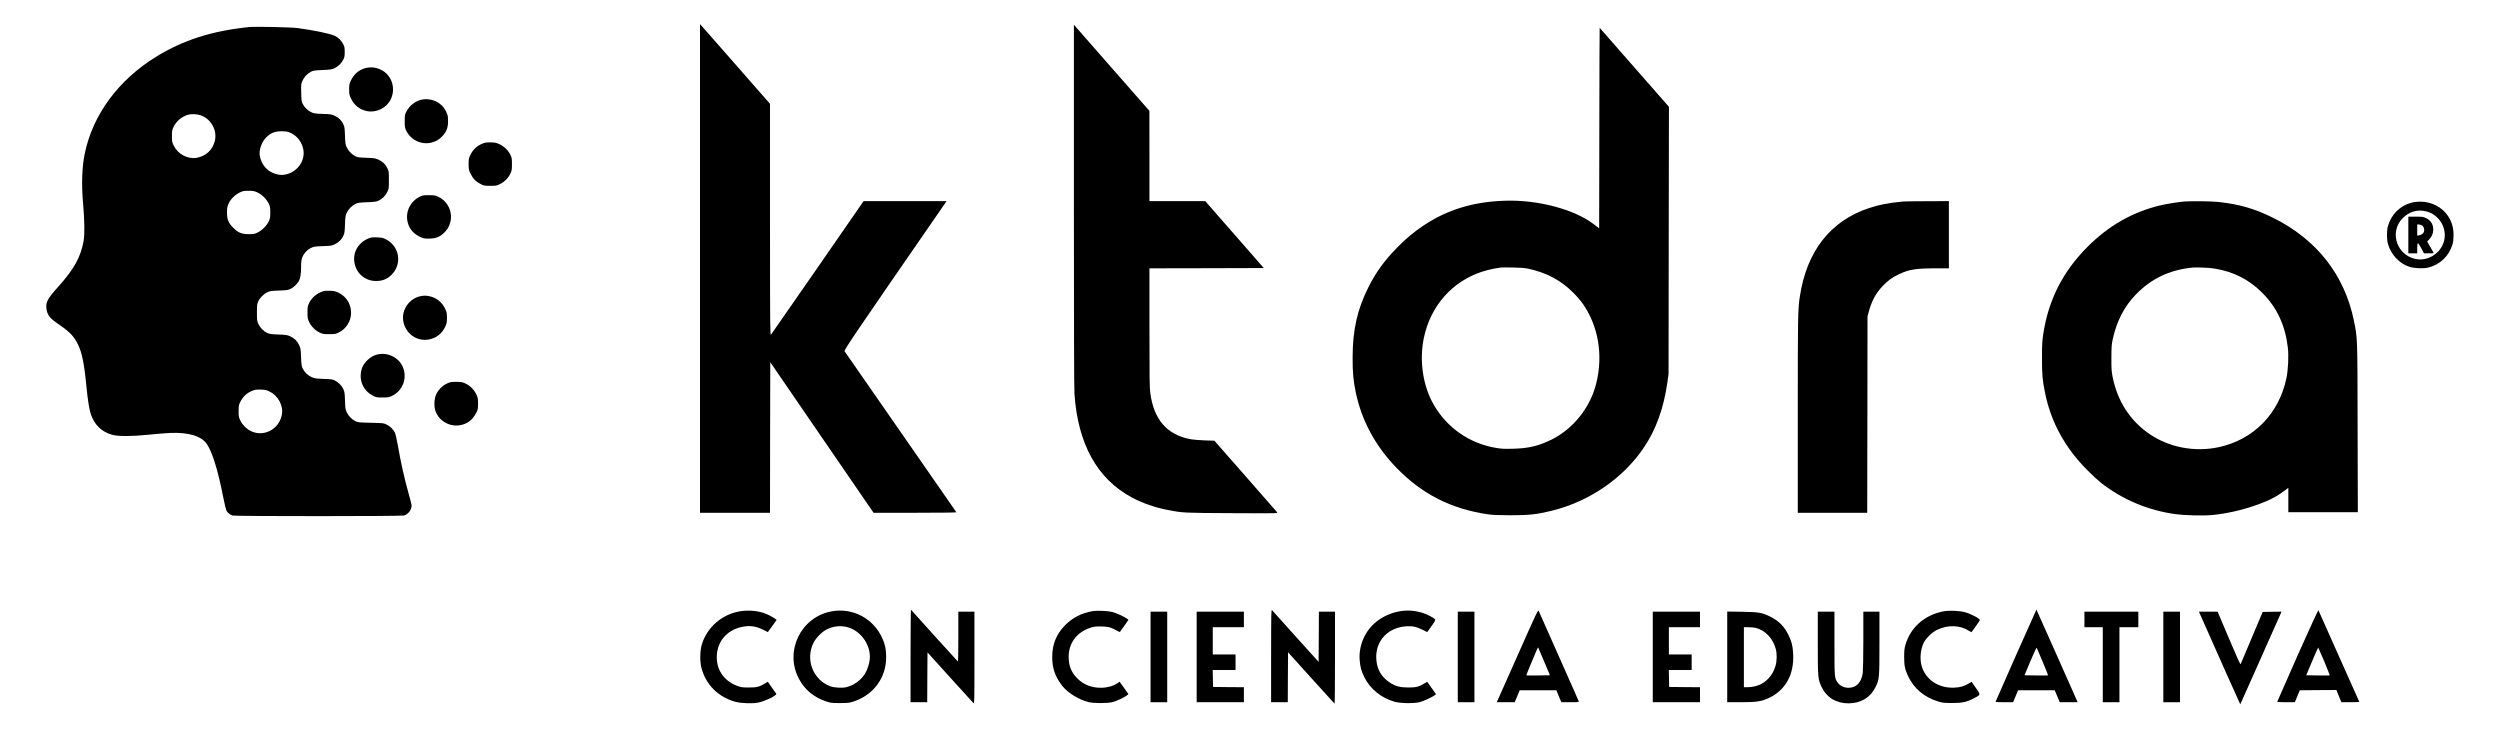 <?xml version="1.0" standalone="no"?>
<!DOCTYPE svg PUBLIC "-//W3C//DTD SVG 20010904//EN"
 "http://www.w3.org/TR/2001/REC-SVG-20010904/DTD/svg10.dtd">
<svg version="1.0" xmlns="http://www.w3.org/2000/svg"
 width="4500pt" height="1343pt" viewBox="0 0 4500 1343"
 preserveAspectRatio="xMidYMid meet">

<g transform="translate(0,1343) scale(0.1,-0.1)"
fill="#000000" stroke="none">
<path d="M12600 8597 l0 -4397 630 0 630 0 2 1355 3 1355 929 -1355 930 -1355
748 0 c466 0 747 4 743 9 -3 6 -454 655 -1002 1443 -547 788 -1002 1443 -1010
1454 -14 22 146 258 1748 2577 l88 127 -747 0 -747 0 -825 -1192 c-454 -655
-833 -1201 -842 -1212 -16 -20 -17 92 -18 2067 l0 2088 -606 692 c-334 381
-617 703 -630 717 l-24 25 0 -4398z"/>
<path d="M19330 9740 c0 -2077 4 -3299 10 -3395 62 -911 410 -1537 1041 -1874
185 -98 417 -179 638 -221 273 -52 284 -53 1160 -57 804 -4 823 -4 810 15 -8
10 -265 304 -572 654 l-558 635 -177 6 c-97 4 -211 13 -252 21 -423 79 -662
353 -725 833 -13 95 -15 290 -15 1178 l0 1065 1029 2 1029 3 -526 602 -527
602 -502 0 -503 1 0 813 -1 812 -641 730 c-352 402 -658 750 -679 775 l-39 45
0 -3245z"/>
<path d="M4495 12944 c-680 -69 -1196 -234 -1689 -538 -679 -420 -1136 -1042
-1281 -1743 -49 -238 -60 -551 -30 -888 27 -312 31 -554 11 -675 -49 -291
-172 -514 -461 -835 -185 -205 -223 -275 -210 -384 15 -122 57 -177 225 -291
151 -102 231 -175 291 -268 111 -169 156 -354 204 -842 26 -263 51 -417 81
-508 65 -190 194 -315 379 -367 110 -31 352 -31 645 -1 140 15 320 29 400 33
340 14 567 -56 666 -204 98 -147 195 -462 290 -941 24 -123 51 -236 59 -252
20 -39 69 -77 113 -90 52 -14 3033 -14 3085 1 79 22 145 116 135 191 -3 18
-30 125 -62 238 -70 252 -134 539 -181 814 -22 124 -45 225 -56 248 -31 61
-83 112 -146 144 -58 29 -58 29 -288 34 -214 5 -233 7 -277 29 -66 32 -125 93
-156 159 -24 51 -27 73 -32 212 -5 143 -8 160 -33 212 -31 62 -84 115 -149
149 -37 20 -64 24 -203 29 -143 6 -166 9 -216 32 -69 32 -127 88 -160 154 -21
43 -24 68 -30 206 -6 151 -7 160 -38 222 -36 74 -82 119 -160 154 -48 22 -73
26 -210 31 -137 6 -162 9 -205 30 -66 32 -122 91 -155 160 -24 53 -26 65 -26
206 0 133 3 155 22 197 30 66 96 133 161 165 52 25 69 28 217 33 146 6 164 9
210 32 53 27 123 95 148 145 24 45 37 137 37 254 0 84 5 120 20 163 27 72 88
139 157 173 53 25 69 28 218 33 158 6 161 7 223 40 69 36 110 79 144 150 19
38 23 68 28 200 5 139 8 161 32 210 31 66 86 123 153 158 46 23 64 26 210 32
131 5 168 10 206 27 67 30 124 86 159 155 30 60 30 63 30 218 0 155 0 158 -30
218 -36 71 -83 115 -160 150 -49 23 -72 27 -210 32 -134 4 -161 8 -202 28 -65
32 -125 94 -156 160 -24 51 -27 73 -32 212 -5 132 -9 162 -28 200 -35 74 -78
117 -149 152 -64 31 -72 33 -223 38 -144 5 -160 8 -212 33 -62 30 -115 83
-150 149 -20 38 -23 60 -26 200 -4 153 -3 159 23 215 32 71 84 126 150 161 46
23 64 26 212 32 147 7 167 10 216 33 66 33 121 86 155 152 23 43 27 62 27 140
0 79 -4 97 -28 142 -35 68 -88 120 -151 149 -89 41 -392 103 -676 140 -119 15
-751 28 -855 18z m-883 -1589 c189 -66 303 -274 254 -465 -41 -160 -159 -270
-324 -300 -162 -29 -338 63 -415 219 -30 61 -32 72 -32 171 0 93 3 112 27 162
50 108 156 195 273 225 58 15 155 9 217 -12z m1630 -323 c116 -57 196 -166
219 -301 32 -181 -93 -374 -279 -431 -81 -25 -143 -25 -224 0 -155 48 -257
170 -283 336 -14 93 32 229 106 309 84 91 171 126 305 122 79 -2 100 -7 156
-35z m-600 -1070 c79 -39 159 -120 196 -199 24 -51 27 -70 27 -158 0 -88 -3
-107 -27 -158 -38 -80 -117 -160 -197 -200 -60 -29 -73 -32 -161 -32 -132 1
-192 26 -281 114 -88 88 -113 150 -113 276 0 70 5 103 23 148 42 106 160 209
274 238 18 4 69 7 114 5 68 -2 92 -8 145 -34z m211 -3580 c162 -80 256 -267
217 -433 -71 -304 -426 -420 -650 -212 -40 37 -70 77 -92 121 -31 62 -33 73
-33 172 0 94 3 111 27 160 51 104 126 172 231 211 41 15 72 19 143 16 79 -2
100 -7 157 -35z"/>
<path d="M28788 11126 l-3 -1806 -100 76 c-350 267 -1004 440 -1595 421 -573
-18 -1039 -161 -1469 -448 -180 -121 -307 -227 -477 -400 -229 -235 -373 -434
-510 -704 -204 -405 -287 -774 -287 -1280 0 -260 12 -399 54 -605 105 -515
354 -978 739 -1374 457 -470 978 -735 1635 -833 93 -13 185 -17 415 -18 332 0
478 16 740 81 679 167 1290 587 1662 1141 215 320 354 703 420 1163 l22 155 3
2406 4 2406 -622 709 c-342 390 -623 711 -625 713 -2 2 -5 -809 -6 -1803z
m-1268 -2535 c320 -71 579 -209 795 -426 61 -60 138 -149 172 -198 285 -404
374 -934 243 -1447 -110 -433 -413 -810 -805 -1004 -229 -113 -408 -156 -685
-163 -169 -5 -212 -2 -319 16 -463 79 -859 350 -1101 754 -208 348 -279 816
-188 1237 123 569 509 1004 1046 1180 65 21 160 45 212 54 52 8 106 18 120 20
14 3 113 3 220 1 150 -3 217 -8 290 -24z"/>
<path d="M6585 12206 c-119 -29 -213 -107 -268 -224 -29 -61 -32 -76 -32 -162
0 -86 3 -101 32 -162 59 -125 161 -204 294 -229 168 -31 348 59 422 212 91
186 28 413 -144 516 -96 57 -201 74 -304 49z"/>
<path d="M7602 11639 c-115 -20 -227 -104 -285 -214 -31 -57 -32 -65 -32 -175
0 -107 2 -119 29 -175 83 -168 275 -257 454 -211 84 21 141 56 201 122 71 78
95 145 96 264 0 82 -4 103 -27 153 -37 79 -62 112 -119 157 -86 68 -206 98
-317 79z"/>
<path d="M8715 10857 c-115 -39 -199 -111 -248 -215 -29 -61 -32 -75 -32 -168
0 -96 2 -103 38 -176 43 -87 98 -142 186 -185 51 -25 66 -28 166 -28 104 0
114 2 176 32 80 39 150 111 187 191 24 51 27 69 27 167 0 101 -2 115 -29 170
-39 80 -111 149 -193 188 -56 26 -82 32 -153 34 -52 2 -101 -2 -125 -10z"/>
<path d="M7610 9911 c-189 -62 -307 -248 -280 -440 19 -134 95 -237 218 -298
72 -36 81 -38 171 -38 120 1 188 25 265 96 66 60 101 117 122 201 46 179 -43
371 -211 453 -52 26 -72 30 -160 32 -55 1 -111 -1 -125 -6z"/>
<path d="M34260 9803 c-277 -27 -426 -55 -614 -117 -699 -230 -1128 -780
-1250 -1601 -34 -227 -36 -340 -36 -2112 l0 -1773 625 0 625 0 3 1768 2 1767
23 84 c51 191 126 331 246 458 97 103 174 159 297 217 181 86 307 106 662 106
l237 0 0 605 0 605 -392 -2 c-216 0 -409 -3 -428 -5z"/>
<path d="M39320 9803 c-105 -8 -334 -45 -445 -72 -495 -121 -920 -364 -1296
-740 -447 -447 -706 -956 -800 -1571 -19 -123 -23 -188 -23 -425 -1 -306 7
-402 55 -637 106 -525 359 -988 759 -1389 85 -86 193 -186 240 -223 389 -307
851 -502 1350 -571 164 -22 498 -31 656 -16 320 30 680 122 981 251 125 54
215 106 326 189 l67 50 0 -219 0 -220 625 0 626 0 -4 1518 c-3 1673 -1 1605
-67 1932 -169 823 -672 1463 -1455 1850 -333 165 -610 245 -985 285 -121 13
-479 18 -610 8z m541 -1207 c343 -56 621 -197 859 -436 264 -263 414 -584 461
-985 18 -149 6 -401 -25 -551 -134 -641 -591 -1107 -1218 -1243 -424 -92 -885
-7 -1234 228 -355 238 -587 591 -676 1032 -20 100 -23 142 -23 344 1 201 4
243 23 334 72 328 205 589 411 803 279 292 609 449 1026 492 71 7 308 -3 396
-18z"/>
<path d="M43401 9780 c-200 -53 -355 -207 -417 -415 -25 -82 -25 -248 0 -329
57 -192 198 -343 377 -406 88 -31 259 -39 349 -16 213 53 373 208 436 421 12
41 18 94 18 165 0 171 -57 313 -170 426 -150 150 -379 210 -593 154z m272
-155 c81 -21 132 -50 194 -107 176 -167 186 -437 23 -612 -131 -139 -318 -183
-488 -114 -285 116 -370 477 -165 699 118 127 276 176 436 134z"/>
<path d="M43350 9200 l0 -330 80 0 80 0 0 90 c0 68 3 90 13 90 8 0 35 -40 61
-90 l47 -90 90 0 c82 0 89 1 80 18 -5 9 -32 57 -61 106 l-51 89 34 36 c46 48
68 93 74 155 11 104 -37 188 -132 232 -44 21 -65 24 -182 24 l-133 0 0 -330z
m240 175 c19 -10 33 -28 40 -53 20 -65 -14 -113 -88 -128 l-32 -6 0 101 0 101
25 0 c15 0 39 -7 55 -15z"/>
<path d="M6629 9137 c-182 -76 -281 -251 -249 -436 36 -206 211 -343 421 -328
98 6 170 38 242 106 200 190 152 516 -94 642 -57 29 -74 33 -164 36 -87 3
-107 1 -156 -20z"/>
<path d="M5815 8187 c-114 -38 -202 -112 -251 -212 -27 -55 -29 -69 -29 -170
0 -104 2 -114 32 -176 39 -80 111 -150 191 -187 51 -24 69 -27 167 -27 93 0
118 3 159 23 309 142 315 573 11 723 -54 26 -78 32 -152 35 -56 3 -102 -1
-128 -9z"/>
<path d="M7570 8099 c-203 -40 -347 -248 -311 -451 39 -222 243 -369 458 -329
136 25 237 103 296 229 28 60 32 76 32 162 0 86 -4 101 -32 162 -57 120 -163
204 -288 227 -67 12 -91 12 -155 0z"/>
<path d="M6779 7046 c-107 -29 -221 -131 -259 -232 -74 -200 4 -408 191 -506
61 -31 69 -33 174 -33 98 0 116 3 167 27 201 94 287 330 195 532 -79 171 -281
263 -468 212z"/>
<path d="M8093 6546 c-104 -34 -195 -114 -241 -214 -38 -81 -43 -221 -12 -305
101 -269 453 -344 655 -140 25 26 60 76 78 112 30 61 32 73 32 166 0 92 -3
106 -32 168 -39 82 -107 151 -189 191 -51 26 -72 30 -154 33 -61 2 -110 -2
-137 -11z"/>
<path d="M16390 1627 l0 -837 150 0 150 0 2 448 3 449 405 -449 c223 -247 413
-456 423 -465 16 -15 17 24 17 815 l0 832 -145 0 -145 0 0 -451 c0 -305 -3
-448 -10 -444 -8 5 -693 762 -842 930 -4 5 -8 -368 -8 -828z"/>
<path d="M22880 1628 l0 -838 150 0 150 0 2 450 3 449 415 -460 c228 -253 418
-463 422 -465 5 -3 8 369 8 825 l0 831 -145 0 -145 0 -2 -452 -3 -452 -410
454 c-225 250 -418 464 -427 475 -16 19 -17 -25 -18 -817z"/>
<path d="M27314 1626 l-372 -836 162 0 161 0 45 108 45 107 330 0 330 0 44
-108 45 -107 159 0 c147 0 159 1 154 18 -3 9 -163 373 -357 807 -193 435 -357
803 -363 818 -11 27 -34 -20 -383 -807z m480 -102 l105 -249 -211 -3 c-116 -1
-212 -1 -214 1 -2 2 30 83 71 181 41 98 89 211 106 252 17 41 33 73 35 71 2
-2 51 -116 108 -253z"/>
<path d="M36287 1632 c-202 -455 -367 -830 -367 -834 0 -5 71 -8 158 -8 l158
0 45 108 44 107 330 0 330 0 45 -107 45 -108 161 0 162 0 -370 833 c-204 457
-371 833 -372 834 0 1 -167 -371 -369 -825z m483 -118 c55 -131 98 -239 96
-241 -2 -2 -98 -2 -214 -1 l-211 3 106 253 c74 176 109 249 115 239 4 -9 53
-122 108 -253z"/>
<path d="M41357 1632 c-202 -455 -367 -830 -367 -834 0 -5 71 -8 159 -8 l158
0 45 108 44 107 330 3 329 2 45 -110 45 -110 163 0 c90 0 161 3 159 8 -3 4
-168 374 -367 822 -199 448 -365 820 -369 827 -3 6 -171 -360 -374 -815z m480
-108 c56 -136 101 -249 99 -251 -1 -2 -98 -2 -213 -1 l-211 3 106 252 c58 139
108 250 110 248 3 -3 52 -116 109 -251z"/>
<path d="M13335 2429 c-337 -49 -619 -295 -707 -618 -30 -110 -30 -307 0 -413
85 -299 298 -511 604 -599 101 -29 315 -37 414 -16 136 29 347 133 326 161 -5
6 -41 57 -80 113 l-72 102 -56 -34 c-98 -59 -144 -70 -289 -70 -118 1 -137 4
-205 29 -245 93 -382 298 -367 551 15 258 184 451 444 509 142 32 257 17 390
-49 l84 -43 23 32 c13 17 49 66 80 110 l56 78 -23 18 c-41 33 -151 88 -217
109 -125 39 -266 50 -405 30z"/>
<path d="M14965 2425 c-552 -103 -848 -719 -584 -1214 104 -195 263 -328 479
-403 92 -31 101 -33 255 -33 140 0 169 3 235 23 369 117 602 427 601 806 0
136 -20 232 -72 344 -164 355 -534 548 -914 477z m274 -280 c250 -59 440 -322
417 -579 -8 -86 -46 -202 -90 -269 -72 -113 -205 -207 -335 -237 -74 -17 -221
-8 -289 18 -309 119 -448 479 -300 780 43 88 151 198 236 241 117 59 239 74
361 46z"/>
<path d="M19675 2431 c-205 -34 -373 -120 -506 -258 -157 -162 -229 -341 -229
-568 0 -208 53 -358 185 -526 93 -118 292 -241 460 -285 98 -26 352 -26 445
-1 75 21 212 85 254 120 l28 23 -79 111 -80 112 -44 -30 c-73 -49 -185 -79
-292 -79 -172 0 -315 57 -428 171 -106 106 -154 228 -153 389 1 242 142 434
379 516 69 24 96 28 195 28 128 0 200 -18 294 -76 27 -16 52 -26 56 -21 4 4
40 55 80 112 l73 104 -24 19 c-43 34 -203 107 -269 123 -76 19 -273 27 -345
16z"/>
<path d="M25183 2425 c-146 -26 -292 -93 -409 -186 -203 -161 -320 -429 -300
-688 9 -123 30 -203 82 -307 106 -215 305 -377 549 -446 106 -30 353 -33 455
-5 67 18 229 93 267 124 l21 18 -79 112 -79 111 -56 -33 c-97 -58 -144 -70
-284 -70 -146 0 -232 22 -328 85 -158 103 -238 242 -249 430 -18 322 208 566
542 587 110 7 187 -10 298 -66 l77 -39 76 106 c56 77 74 110 67 120 -16 26
-130 88 -210 115 -146 48 -293 59 -440 32z"/>
<path d="M34983 2426 c-340 -65 -595 -289 -685 -603 -19 -64 -23 -103 -23
-218 0 -158 14 -223 69 -342 108 -228 290 -382 543 -460 79 -24 104 -27 248
-27 185 -1 262 16 396 85 126 65 124 59 34 187 l-77 110 -47 -29 c-80 -50
-157 -72 -266 -77 -287 -12 -524 151 -589 404 -32 126 -16 285 41 404 40 83
153 192 245 235 188 89 401 84 561 -15 27 -17 50 -30 52 -30 5 0 146 200 152
216 9 25 -147 110 -268 144 -96 27 -285 35 -386 16z"/>
<path d="M20710 1605 l0 -815 150 0 150 0 0 815 0 815 -150 0 -150 0 0 -815z"/>
<path d="M21540 1605 l0 -815 425 0 425 0 0 135 0 135 -277 2 -278 3 -3 153
-3 152 206 0 205 0 0 140 0 140 -205 0 -205 0 0 245 0 245 280 0 280 0 0 140
0 140 -425 0 -425 0 0 -815z"/>
<path d="M26240 1605 l0 -815 150 0 150 0 0 815 0 815 -150 0 -150 0 0 -815z"/>
<path d="M29750 1605 l0 -815 425 0 425 0 0 135 0 135 -277 2 -278 3 -3 153
-3 152 206 0 205 0 0 140 0 140 -205 0 -205 0 0 245 0 245 280 0 280 0 0 140
0 140 -425 0 -425 0 0 -815z"/>
<path d="M31090 1606 l0 -816 243 0 c284 0 374 14 508 77 300 142 455 423 436
792 -7 143 -26 220 -82 336 -78 160 -175 258 -330 335 -146 73 -204 83 -507
88 l-268 4 0 -816z m509 523 c171 -39 317 -192 366 -384 22 -87 20 -218 -6
-301 -32 -102 -62 -156 -130 -229 -98 -104 -223 -154 -391 -155 l-48 0 0 540
0 540 83 0 c45 0 102 -5 126 -11z"/>
<path d="M32720 1861 c0 -632 2 -658 70 -799 90 -188 262 -292 483 -292 222 0
394 104 487 293 68 141 70 164 70 797 l0 560 -145 0 -145 0 0 -512 c0 -282 -5
-546 -10 -586 -23 -175 -114 -271 -255 -272 -81 0 -153 34 -195 91 -60 83 -60
87 -60 711 l0 568 -150 0 -150 0 0 -559z"/>
<path d="M37520 2280 l0 -140 165 0 165 0 0 -675 0 -675 150 0 150 0 0 675 0
675 170 0 170 0 0 140 0 140 -485 0 -485 0 0 -140z"/>
<path d="M38940 1605 l0 -815 150 0 150 0 0 815 0 815 -150 0 -150 0 0 -815z"/>
<path d="M39606 2363 c283 -641 717 -1613 719 -1611 2 2 169 378 373 836 l370
832 -170 -2 -170 -3 -194 -460 c-106 -253 -197 -468 -202 -479 -6 -13 -60 105
-211 463 l-204 481 -168 0 -169 0 26 -57z"/>
</g>
</svg>
